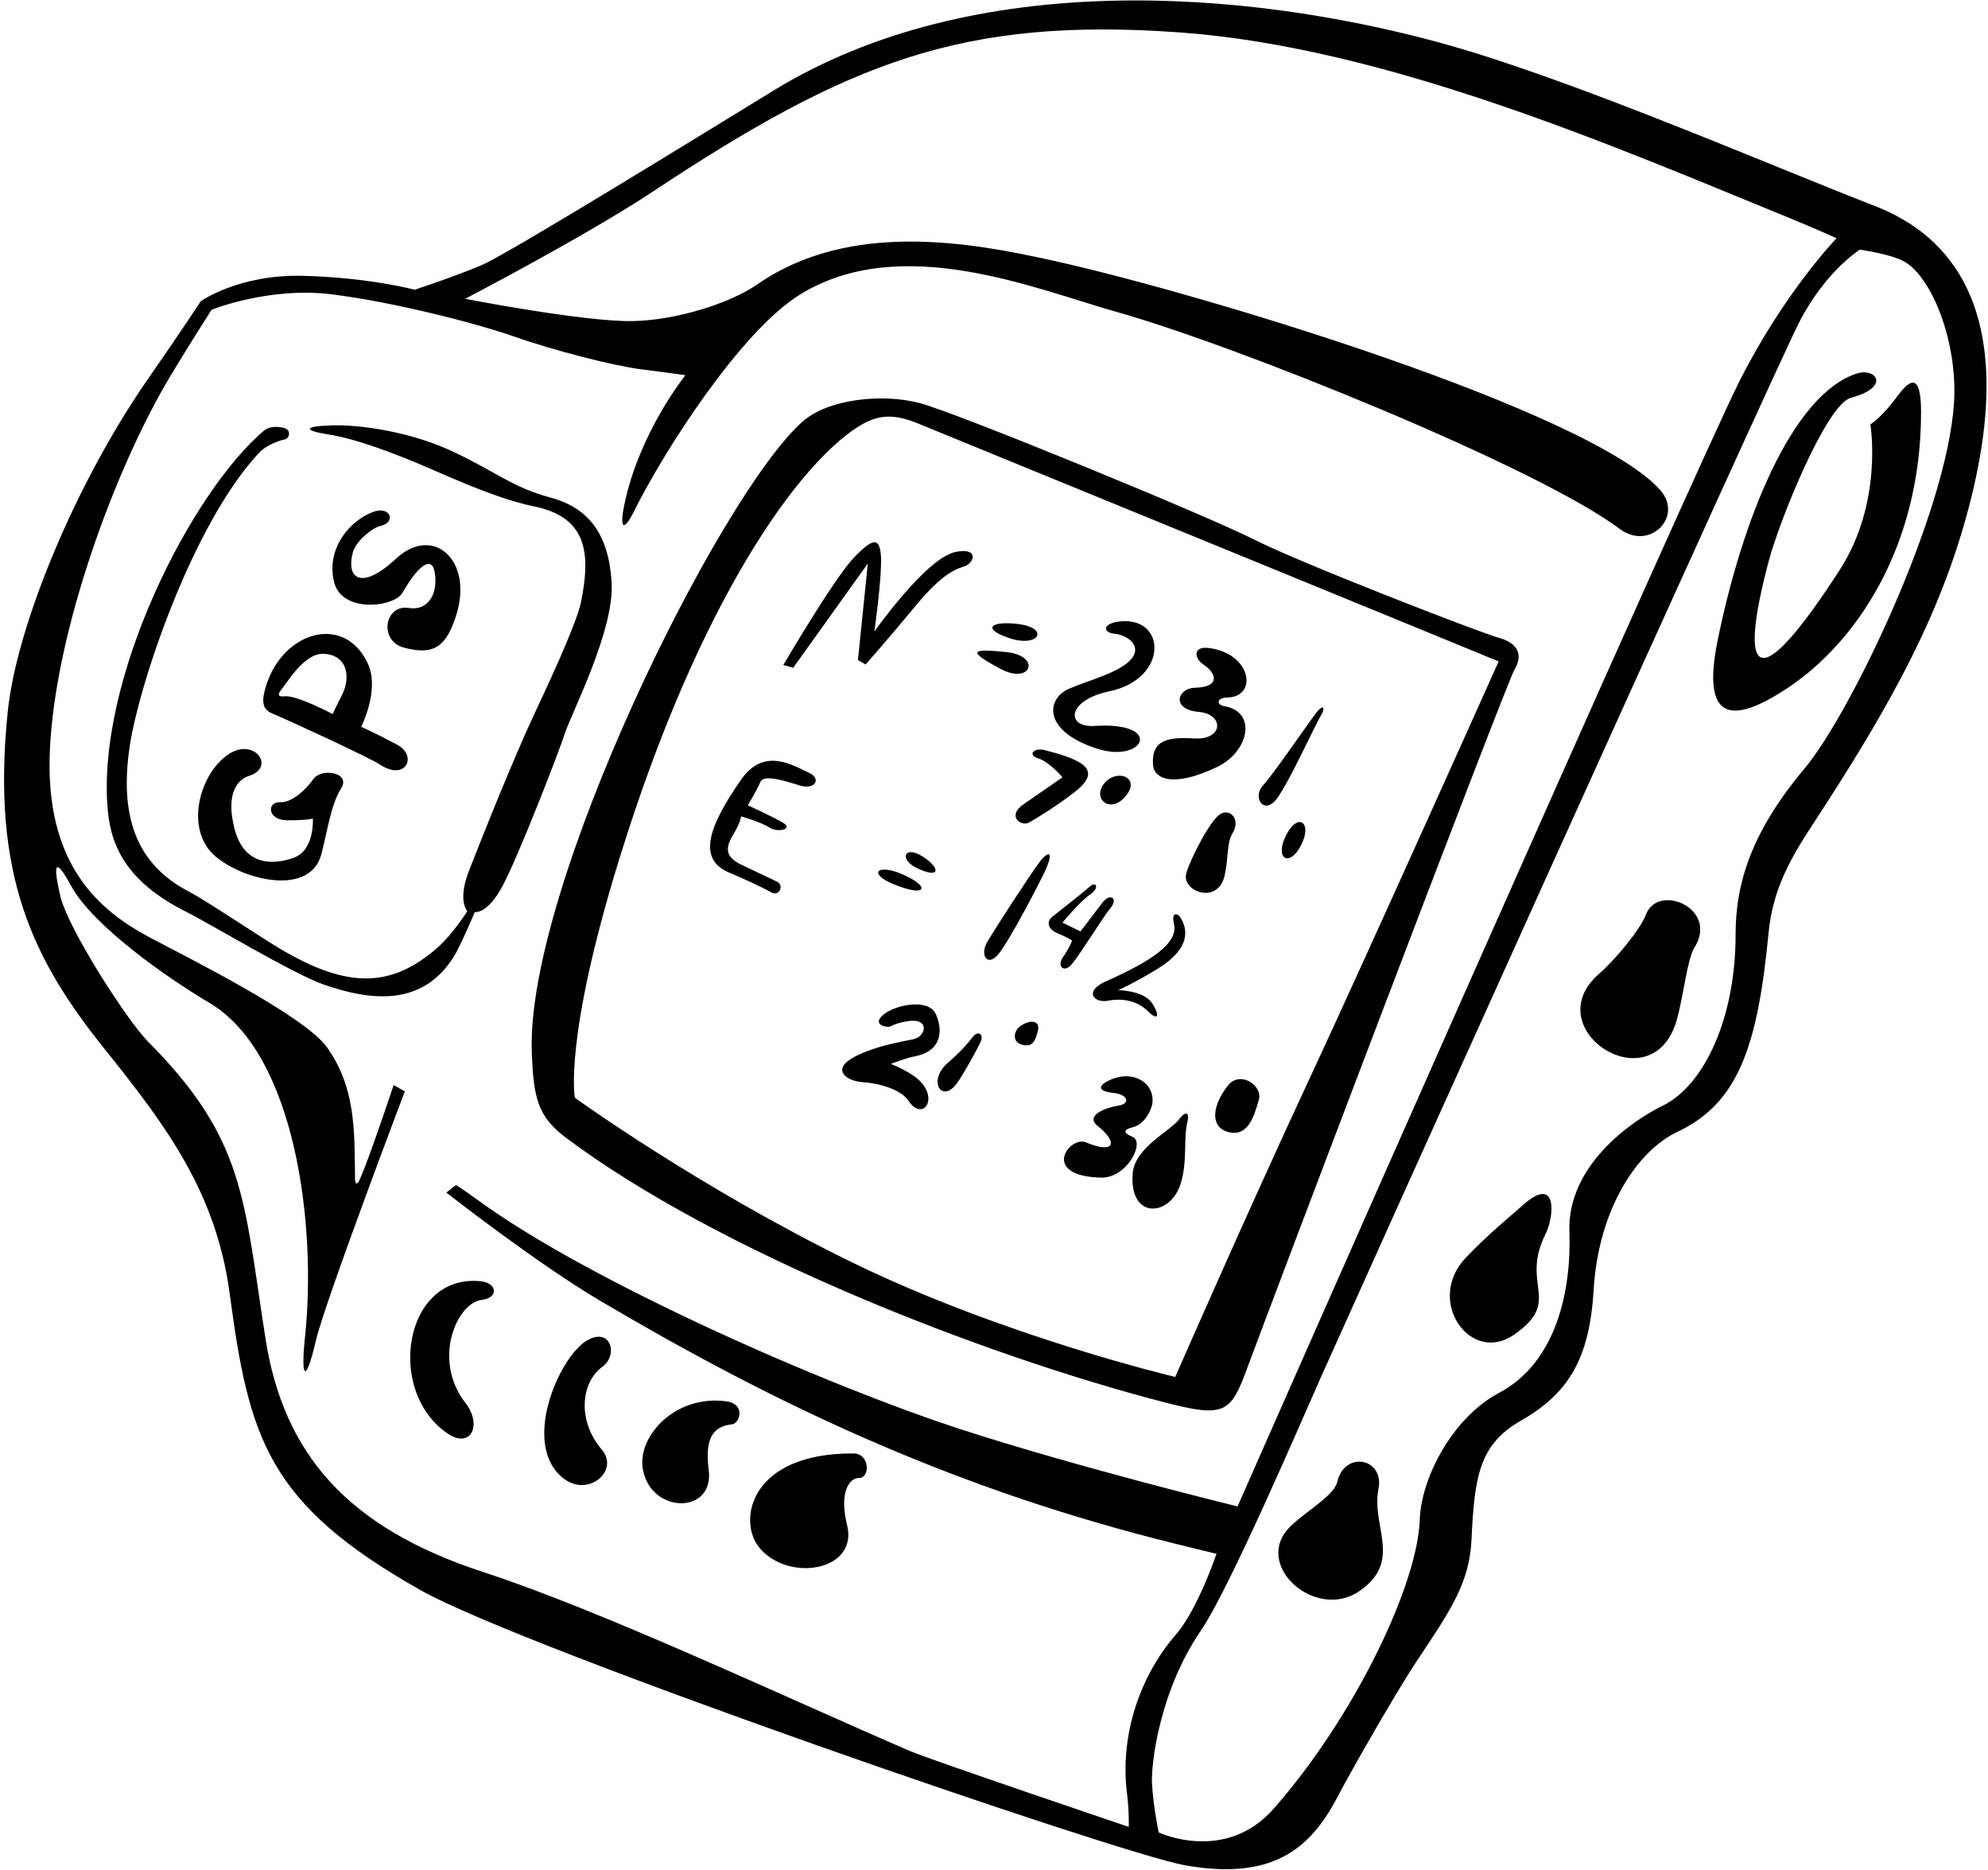 <?xml version="1.0" encoding="UTF-8"?>
<svg xmlns="http://www.w3.org/2000/svg" xmlns:xlink="http://www.w3.org/1999/xlink" width="453pt" height="426pt" viewBox="0 0 453 426" version="1.1">
<g id="surface1">
<path style=" stroke:none;fill-rule:nonzero;fill:rgb(0%,0%,0%);fill-opacity:1;" d="M 427.352 46.984 C 402.438 37.297 357.152 17.598 327.746 9.625 C 283.676 -2.328 221.863 -7.234 176.371 20.562 C 162.871 28.812 115.941 57.766 109.781 60.387 C 103.621 63.008 94.5 66 94.5 66 C 94.5 66 83.832 63.164 68.832 62.836 C 54.336 62.512 45.746 68.625 45.746 68.625 C 45.746 68.625 41.078 75.762 33.832 86.164 C 17.172 110.098 3.762 142.629 1.762 162.129 C -2.078 199.562 7.637 218.809 23.973 239.145 C 38.09 256.723 49.273 271.801 52.344 294.734 C 56.746 327.625 60.945 342.586 95.863 362.266 C 119.609 375.648 255.047 422.281 269.984 424.922 C 289.496 428.375 298.375 421.617 304.742 409.41 C 307.742 403.66 318.148 385.434 322.793 378.469 C 330.625 366.723 334.871 360.559 335.316 350.629 C 335.957 336.289 337.152 329 346.516 323.668 C 357.391 317.473 362.211 309.539 363.137 293.883 C 364.246 275.125 373.312 262.031 382.18 257.867 C 395.996 251.375 400.496 238.625 403 212.5 C 403.988 202.18 408.367 194.988 413.316 187.422 C 430.746 160.766 443.098 138.898 449.48 112.152 C 459.543 69.988 444 53.461 427.352 46.984 Z M 257.199 416.176 C 257.199 416.176 211.914 400.859 207.391 398.914 C 180.191 387.219 137.66 367.125 110.098 358.121 C 79.227 348.035 64.613 331.285 60.488 304.879 C 55.496 272.938 55.863 259.516 33.656 237.207 C 29.094 232.625 15.496 211.625 13.746 204.125 C 11.82 195.871 12.891 195.719 16.246 201.875 C 21.211 210.973 38.395 222.965 47.684 228.438 C 67.391 240.047 72.203 279.371 69.496 304.625 C 68.543 313.547 69.504 315.969 72.004 305.312 C 74.074 296.504 92.246 248.625 92.246 248.625 L 89.699 247.176 C 89.699 247.176 84.418 263.109 82.062 268.523 C 81.383 270.078 80.91 269.887 80.898 268.488 C 80.777 257.211 81.008 247.797 74.527 238.602 C 69.414 231.344 41.867 217.676 34.246 213.625 C 22.52 207.387 10.184 196.965 11.367 170.875 C 12.605 143.602 26.258 106.707 38.676 85.906 C 42.328 79.793 48.199 70.574 48.199 70.574 C 48.199 70.574 61.25 65.289 75.5 67.039 C 89.75 68.789 108.859 73.754 116.98 76.609 C 126.164 79.836 139.836 83.359 146.336 84.164 C 152.828 84.973 156.199 85.477 156.199 85.477 C 156.199 85.477 145.645 98.457 142.23 115.121 C 141.254 119.875 141.879 121.691 144.516 116.387 C 151.363 102.629 168.754 75.512 182.211 67.156 C 205.285 52.828 235.973 65.859 254.305 71.016 C 282.129 78.84 350.418 106.488 369.074 120.48 C 375.93 125.621 383.734 117.656 378.25 111.562 C 362.23 93.758 275.102 67.184 239.996 59.383 C 221.227 55.211 193.641 50.16 172.578 64.777 C 166.379 69.082 154.211 72.934 144.246 73.145 C 133.246 73.375 105.996 68.07 105.996 68.07 C 105.996 68.07 133.379 53.82 148.715 43.672 C 193.418 14.078 219.379 3.852 268.746 7.379 C 316.004 10.754 368.598 33.648 408.043 49.785 C 413.543 52.035 418.496 54.273 418.496 54.273 C 418.496 54.273 406.691 66.441 396.441 86.691 C 386.191 106.941 281.996 343.176 281.996 343.176 C 281.996 343.176 246.223 334.445 219.223 325.695 C 188.246 315.656 134.188 291.891 108.867 273.379 C 105.086 270.613 103.898 269.973 103.898 269.973 L 101.699 271.676 C 101.699 271.676 122.172 287.703 136.715 296.301 C 175.656 319.316 214.766 337.965 262.742 350.387 C 269.363 352.102 277.199 353.973 277.199 353.973 C 277.199 353.973 272.922 366.656 267.922 372.406 C 259.723 381.836 255.137 395.363 256.809 408.621 C 257.344 412.871 257.199 416.176 257.199 416.176 Z M 445.246 91.879 C 443.559 117.188 421.48 162.828 411.211 175.055 C 399.309 189.223 395.465 200.973 395.484 212.871 C 395.523 231.617 388.492 247.207 378.828 251.918 C 371.59 255.445 357.078 265.645 357.613 280.625 C 358.086 293.797 354.77 310.316 341.566 317.32 C 331 322.93 323.828 336.637 323.512 346.246 C 323.035 360.773 308.996 390.625 290.285 411.977 C 279.215 424.605 264.031 417.445 264.031 417.445 C 264.031 417.445 262.746 411.375 262.496 406.125 C 262.297 401.918 264.164 385.316 273.617 371.496 C 280.117 361.996 296.141 324.66 301.035 313.641 C 305.93 302.621 403.938 85.25 409.938 73.5 C 415.938 61.75 423.797 56.875 423.797 56.875 C 423.797 56.875 430.996 57.875 433.996 59.625 C 440.383 63.348 446.156 78.254 445.246 91.879 Z M 109.773 296.121 C 104.074 296.805 98.43 309.785 106.047 319.578 C 109.953 324.602 107.297 330.094 102.113 326.641 C 87.773 317.078 91.98 290.121 109.496 291.875 C 113.352 292.262 113.684 295.656 109.773 296.121 Z M 137.121 330.219 C 141.219 335.023 134.129 341.086 128.543 336.898 C 118.527 329.387 127.355 309.102 133.746 305.375 C 139.16 302.219 140.977 308.664 137.246 311.375 C 132.355 314.934 131.496 323.625 137.121 330.219 Z M 166.797 324.473 C 162.852 324.914 160.492 327.109 161.496 334.875 C 162.816 345.078 148.219 344.961 146.473 334.629 C 145.211 327.16 153.906 317.66 165.496 319.234 C 169.996 319.848 168.59 324.273 166.797 324.473 Z M 195.797 336.676 C 193.297 336.676 191.246 340.375 193.016 347.375 C 195.699 358.023 179.391 360.555 172.93 352.441 C 168.02 346.273 171.043 330.965 194.492 331.109 C 198.23 331.133 198.297 336.676 195.797 336.676 Z M 309.766 362.465 C 299.73 369.363 285.289 356.48 293.949 347.824 C 297.449 344.324 303.957 340.793 304.699 337.629 C 306.422 330.297 315.492 332.258 314.117 339.125 C 312.395 347.75 319.73 355.613 309.766 362.465 Z M 352.164 281.145 C 346.305 292.883 356.23 296.363 344.902 304.117 C 335.016 310.879 324.715 296.273 334.012 286.512 C 339.012 281.262 343.648 277.523 347.094 274.473 C 354.938 267.523 354.219 277.031 352.164 281.145 Z M 386.094 215.891 C 384.395 218.602 383.562 227.488 381.969 232.723 C 376.234 251.52 349.949 234.352 364.395 221.828 C 368.145 218.578 373.871 211.57 375.078 208.32 C 377.746 201.125 391.746 206.875 386.094 215.891 Z M 437.746 93.875 C 437.746 124.902 422.664 146.516 407.496 156.625 C 394.668 165.176 387.613 164.438 391.398 145.875 C 397.016 118.312 408.312 90.02 422.996 85.125 C 427.496 83.625 430.934 88.191 421.746 90.625 C 416.227 92.086 405.516 118.426 403.016 127.879 C 396.02 154.309 400.199 159.27 419.215 129.828 C 429.176 114.406 426.199 96.676 426.199 96.676 C 426.199 96.676 428.711 95.242 432.473 90.102 C 435.746 85.625 437.746 85.844 437.746 93.875 Z M 121.18 239.75 C 121.562 250.102 122.508 254.348 128.957 259.18 C 163.246 284.875 223.117 308.551 265.496 319.5 C 279.254 323.055 280.48 321.867 284.348 311.266 C 287.125 303.648 343.121 155.875 345.121 152.5 C 347.121 149.125 345.879 146.488 341.488 145.277 C 337.102 144.066 296.539 128.359 285.664 122.859 C 274.789 117.359 218.496 94.25 209.746 91.875 C 200.996 89.5 188.645 90.961 182.93 95.992 C 164.027 112.645 119.781 202.051 121.18 239.75 Z M 141.133 195.629 C 159.426 136.438 182.02 105.82 195.453 97.27 C 200.102 94.312 203.691 94.215 209.355 96.539 C 214.184 98.523 333.25 147.246 335.984 148.41 C 338.719 149.574 341.496 150.676 341.496 150.676 C 341.496 150.676 311.805 216.965 298.055 246.465 C 284.305 275.965 267.797 313.676 267.797 313.676 C 267.797 313.676 228.648 304.449 193.898 287.449 C 159.148 270.449 130.996 250.074 130.996 250.074 C 130.996 250.074 128.383 236.879 141.133 195.629 Z M 180.746 152.125 L 178.496 151.477 C 178.496 151.477 189.996 131.875 194.496 127.125 C 198.996 122.375 200.496 122.375 200.746 126.875 C 200.996 131.375 199.246 143.875 199.246 143.875 C 199.246 143.875 210.996 127.125 217.746 125.738 C 223.168 124.629 222.098 128.324 219.598 129.074 C 217.098 129.824 214.016 131.465 208.297 138.414 C 202.574 145.363 197.246 151.375 197.246 151.375 L 195.496 150.375 L 197.746 128.375 Z M 231.746 142.125 C 239.363 142.973 236.809 147.645 229.996 145.375 C 223.793 143.305 225.547 141.438 231.746 142.125 Z M 229.242 148.539 C 237.418 149.379 234.996 156.125 227.996 152.375 C 220.551 148.387 220.949 147.691 229.242 148.539 Z M 243.629 156.883 C 248.137 154.91 255.746 153.125 258.094 149.727 C 260.02 146.941 256.746 144.625 253.996 144.375 C 251.246 144.125 251.246 142.125 254.746 141.625 C 265.812 140.043 266.496 154.625 252.762 157.492 C 243.098 159.512 242.742 165.805 249.496 165.375 C 265.246 164.375 260.746 173.875 250.246 170.625 C 237.68 166.734 238.195 159.262 243.629 156.883 Z M 273.176 162.176 C 266.746 161.625 268.309 156.777 272.258 156.68 C 278.402 156.523 277 153.191 274.242 151.395 C 272.09 149.996 271.746 147.125 275.496 147.625 C 285.305 148.934 286.602 158.75 279.738 158.887 C 277.188 158.934 277.09 160.555 278.996 160.875 C 286.496 162.125 284.625 171.242 277.34 174.723 C 266.828 179.746 263.004 177.09 262.754 174.453 C 262.215 168.672 265.934 167.844 271.992 168.223 C 278.906 168.656 278.953 162.672 273.176 162.176 Z M 287.77 178.949 C 290.27 176.199 297.258 165.969 299.699 162.676 C 301.59 160.117 302.148 161.176 300.898 163.176 C 299.648 165.176 294.113 177.473 291.113 181.723 C 288.113 185.973 285.27 181.699 287.77 178.949 Z M 237.996 170.875 C 247.832 173.332 250.93 175.75 244.77 180.527 C 240.816 183.598 236.246 186.375 234.496 187.375 C 232.746 188.375 229.258 185.953 233.258 183.203 C 237.258 180.453 242.098 177.074 242.098 177.074 C 242.098 177.074 239.098 173.523 236.598 172.773 C 234.098 172.023 235.512 170.254 237.996 170.875 Z M 256.496 181.375 C 253.055 185.508 248.906 182.051 251.496 178.625 C 254.281 174.941 260.152 176.988 256.496 181.375 Z M 270.199 199.676 C 270.199 197.926 274.637 188.734 277.398 185.977 C 279.797 183.574 282.996 186.375 280.828 189.879 C 279.508 192.02 280.008 195.031 279.066 199.398 C 277.688 205.789 270.199 203.496 270.199 199.676 Z M 296.352 192.777 C 293.746 197.625 290.422 195.59 293.004 190.379 C 295.754 184.836 299.262 187.359 296.352 192.777 Z M 168.898 177.574 C 174.148 170.074 180.738 174.391 184.496 176.125 C 187.066 177.312 185.949 180.121 181.996 178.875 C 178.453 177.754 174.02 176.387 173.27 178.137 C 172.52 179.887 170.41 183.461 170.41 183.461 C 170.41 183.461 176.172 186.07 178.496 187.477 C 180.82 188.883 177.184 189.742 175.383 188.543 C 173.582 187.344 168.898 185.977 168.898 185.977 C 168.898 185.977 168.688 187.496 167.172 189.965 C 165.207 193.176 165.246 195.125 168.738 196.895 C 170.02 197.543 175.422 200.035 177.098 200.875 C 178.773 201.715 177.496 204.375 175.699 203.273 C 174.355 202.453 169.039 199.965 166.242 198.82 C 159.215 195.945 160.859 189.055 168.898 177.574 Z M 208.758 197.664 C 204.844 195.707 206.113 192.473 210.246 195.125 C 214.621 197.934 214.09 200.332 208.758 197.664 Z M 205.34 199.047 C 212.273 201.965 211.246 204.625 203.496 201.375 C 197.805 198.988 199.914 196.766 205.34 199.047 Z M 237.746 199.25 C 236.496 201.812 229.996 214.375 227.496 217.375 C 224.996 220.375 223.215 217.578 224.965 214.578 C 226.715 211.578 234.258 199.973 236.672 196.66 C 238.91 193.59 240.496 193.625 237.746 199.25 Z M 242.246 218 C 243.746 215.875 244.297 214.273 244.297 214.273 C 244.297 214.273 243.188 213.496 241.004 212.613 C 238.816 211.73 238.371 210 239.746 208.875 C 241.121 207.75 246.676 203.469 248.121 202.125 C 249.871 200.5 250.617 202.301 248.367 203.801 C 246.117 205.301 242.098 210.176 242.098 210.176 L 246.199 212.176 C 246.199 212.176 249.488 207.914 251.203 205.637 C 252.918 203.359 254.871 204.625 253.121 206.75 C 251.371 208.875 246.172 217.324 244.297 219.574 C 242.422 221.824 240.746 220.125 242.246 218 Z M 267.496 210.375 C 266.871 207.875 268.246 207.75 269.121 209.25 C 271.078 212.605 270.371 216.625 263.883 220.637 C 258.672 223.855 254.812 225.562 254.812 225.562 C 254.812 225.562 260.598 225.625 262.496 228.5 C 264.398 231.375 263.91 232.711 261.535 230.336 C 259.16 227.961 255.742 227.344 252.492 227.969 C 249.242 228.594 246.969 225.812 251.871 223.625 C 262.359 218.945 268.621 214.875 267.496 210.375 Z M 208.5 240.633 C 206.258 241.047 202.996 242.375 202.996 242.375 C 202.996 242.375 207.965 244.242 210.066 246.742 C 213.621 250.973 210.023 255.285 206.996 250.75 C 205.246 248.125 200.246 246.762 196.496 246.512 C 192.746 246.262 189.215 243.551 194.895 240.656 C 199.621 238.25 205.004 237.406 208.121 236.75 C 210.496 236.25 211.621 233.25 208.996 232.625 C 207.367 232.234 203.902 233.207 203.066 233.766 C 202.316 234.266 198.246 233.5 201.496 231 C 204.289 228.852 211.652 227.355 213.277 231.105 C 215.16 235.449 213.984 239.629 208.5 240.633 Z M 221.555 236.344 C 222.801 234.637 224.301 235.52 223.426 237.395 C 222.551 239.27 220.152 243.621 218.363 246.348 C 214.746 251.855 211.094 246.266 216.086 242.023 C 218.586 239.898 220.605 237.648 221.555 236.344 Z M 236.496 234.875 C 235.906 237.008 235.402 238.68 232.859 237.984 C 230.539 237.355 230.977 234.824 232.504 233.758 C 234.973 232.031 237.121 232.625 236.496 234.875 Z M 250.797 268.273 C 236.91 267.863 243.684 258.637 247.496 260.25 C 253.996 263 254.871 260.25 250.121 256.5 C 247.043 254.066 252.266 252.23 254.891 251.855 C 257.516 251.48 257.238 249.336 253.613 248.961 C 249.988 248.586 250.043 247.203 253.332 245.852 C 258.262 243.824 262.961 246.602 262.621 251.125 C 262.512 252.637 260.871 256.125 258.246 256.75 C 255.621 257.375 256.18 258.219 258.055 258.969 C 260.984 260.137 256.863 268.453 250.797 268.273 Z M 270.559 255.625 C 269.621 259.25 270.676 265.145 268.871 270.125 C 266.301 277.238 257.246 277.75 258.109 267.246 C 258.586 261.457 266.707 257.637 268.684 254.992 C 270.371 252.734 271.062 253.668 270.559 255.625 Z M 286.859 250.508 C 285.715 254.555 284.289 259.047 279.871 257.887 C 275.902 256.84 275.965 252.254 279.738 247.367 C 282.559 243.715 287.766 247.305 286.859 250.508 Z M 53.496 189 C 55.695 197.246 62.25 197.117 66.996 195.375 C 71.742 193.633 71.297 186.477 71.297 186.477 C 71.297 186.477 70.121 186.875 65.496 186.875 C 60.871 186.875 60.73 182.594 63.871 182.75 C 66.371 182.875 69.488 180.18 71.496 177.375 C 73.219 174.973 80.059 175.898 77.719 179.633 C 75.371 183.375 74.633 189.262 73.211 194.633 C 70.707 204.078 55.918 200.715 49.23 195.203 C 41.934 189.191 45.355 176.391 51.996 171.875 C 57.914 167.852 62.945 174.766 56.746 176.75 C 53.621 177.75 51.496 181.5 53.496 189 Z M 60.246 157.625 C 59.559 160.523 60.23 161.82 62.207 162.609 C 64.754 163.629 84.121 172.539 86.496 174.125 C 92.496 178.125 95.188 172.184 90.562 169.684 C 85.938 167.184 82.297 165.574 82.297 165.574 C 82.297 165.574 86.668 157.074 83.746 151 C 78.137 139.324 63.445 144.191 60.246 157.625 Z M 77.801 158.586 C 76.793 160.488 75.797 162.676 75.797 162.676 C 75.797 162.676 67.648 158.312 64.871 158.621 C 63.297 158.797 63.121 158.25 64.371 156.75 C 65.52 155.375 69.375 148.82 73.625 148.945 C 79.191 149.109 80.078 154.301 77.801 158.586 Z M 80.426 125.77 C 78.758 131.805 82.348 134.629 90.219 127.289 C 98.715 119.363 108.113 127.703 103.844 140.508 C 101.621 147.168 98.996 149.375 92.109 147.555 C 86.164 145.984 87.688 137.617 93.121 138.5 C 97.746 139.25 99.965 134.938 99 130.125 C 98.328 126.75 95.383 128.617 91.746 135 C 89.836 138.359 77.918 139.758 76.133 132.621 C 74.203 124.906 79.871 118.375 85.262 116.539 C 88.914 115.301 90.445 119.004 86.57 119.855 C 84.836 120.238 81.121 123.25 80.426 125.77 Z M 73.551 224.211 C 66.801 221.836 47.008 209.98 42.746 207.875 C 29.555 201.348 25.363 193.496 24.559 184.617 C 21.844 154.746 43.621 112 60.254 98.012 C 61.133 97.273 62.996 97 64.746 97.5 C 66.496 98 65.871 99.898 64.996 100.074 C 64.121 100.25 60.906 101.156 59.031 103.156 C 43.906 119.289 31.637 155.879 29.539 170.129 C 27.285 185.449 30.691 196.703 43.062 203.121 C 47.008 205.172 58.324 212.828 63.543 215.965 C 79.207 225.367 89.215 225.07 99.723 215.855 C 103.129 212.867 106.496 207.574 106.496 207.574 C 106.496 207.574 104.156 205.262 106.906 198.262 C 109.656 191.262 116.859 173.023 122.109 161.898 C 127.359 150.773 131.652 140.883 132.402 137.133 C 134.562 126.332 134.004 117.883 121.746 115.375 C 116.246 114.25 109.715 111.891 99.465 107.391 C 89.215 102.891 80.738 99.898 74.996 99 C 69.254 98.102 68.871 97.125 75.5 96.906 C 81.777 96.695 93.621 98.25 103.746 103.125 C 113.871 108 116.785 111.004 125.535 113.379 C 134.285 115.754 138.746 121.875 139.371 132.75 C 139.996 143.625 130.246 162.375 128.746 167 C 127.246 171.625 117.996 195.375 114.496 201.875 C 110.996 208.375 108.199 207.773 108.199 207.773 C 108.199 207.773 104.871 215.625 103.371 218 C 96.145 229.445 84.363 228.016 73.551 224.211 "/>
</g>
</svg>

